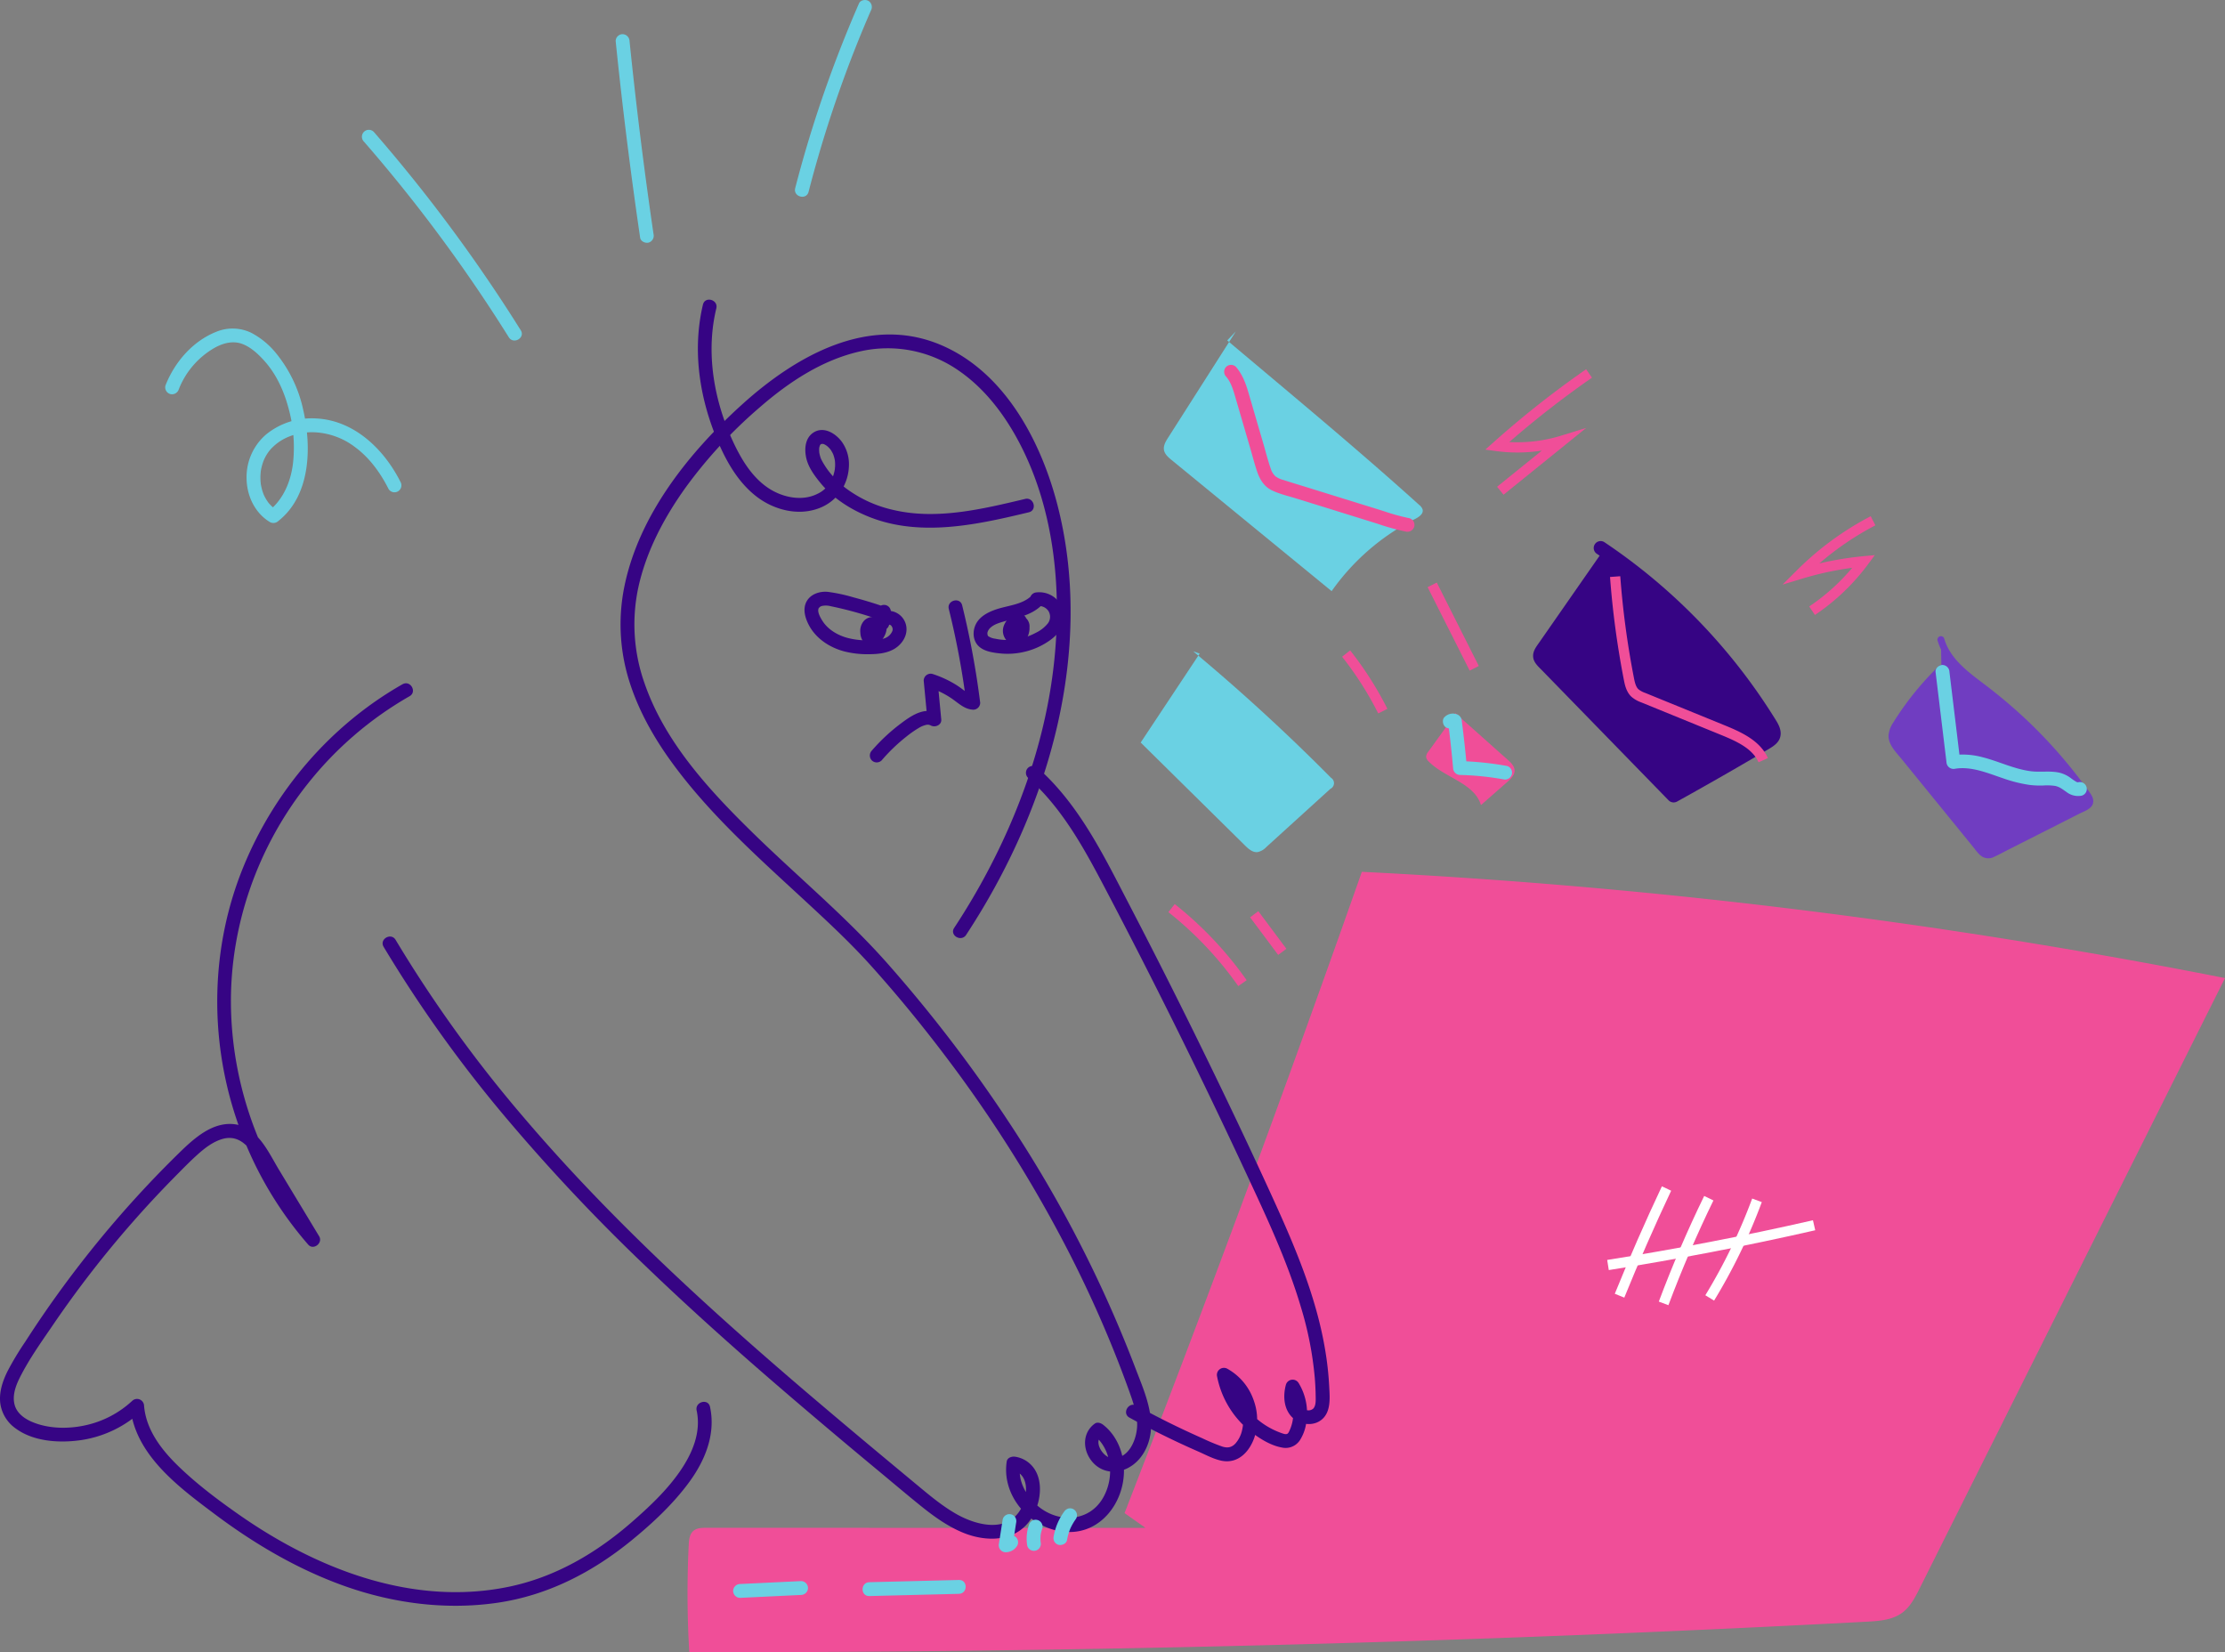 <?xml version="1.0" encoding="UTF-8"?>
<svg xmlns="http://www.w3.org/2000/svg" width="962.973" height="715.015" viewBox="0 0 962.973 715.015">
  <rect x="0" y="0" width="962.973" height="715.015" fill="#808080" stroke="none"/>
  <g id="Group_3672" data-name="Group 3672" transform="translate(20024.088 -6021.434)">
    <path id="Path_126622" data-name="Path 126622" d="M2791.442,759.641l-190.077-.04c-1.97,0-4.128.064-5.614,1.357-1.657,1.442-1.9,3.885-2,6.079a429.231,429.231,0,0,0,.247,46.412q254.9.24,509.558-13.214c5.36-.283,11.058-.688,15.383-3.866,3.524-2.591,5.6-6.653,7.562-10.565q66.078-132.047,132.155-264.094a2592.38,2592.38,0,0,0-373.576-45.988q-49.128,139.566-102.7,277.517" transform="translate(-22319.766 5922.996)" fill="#f04e98"></path>
    <path id="Path_126623" data-name="Path 126623" d="M2713.824,503c18.076-27.534,31.962-58.13,39.389-90.277,7.332-31.739,8.237-65.2-.157-96.825-7.216-27.187-22.764-56.375-49.867-68.044-31.449-13.541-63.187,4.692-86.3,25.586-22.968,20.762-44.58,47.669-50.957,78.679a81.975,81.975,0,0,0,2.35,41.894c4.029,12.469,10.586,23.987,18.287,34.54,16.566,22.7,37.788,41.438,58.315,60.427,9.425,8.719,18.848,17.5,27.451,27.043,11.306,12.544,22.044,25.637,32.234,39.1a576.317,576.317,0,0,1,54.289,86.381c7.738,15.213,14.759,30.791,20.949,46.7q2.361,6.069,4.566,12.2c1.588,4.437,3.2,9.04,3.449,13.785.318,6.173-3.337,16.165-11.239,15.181-3.531-.438-7.773-6.963-4.082-9.651l-3.636-.47c8.274,6.434,9.248,18.728,4.147,27.481-6.179,10.6-19.633,10.861-28.412,3.219-4.93-4.29-8.445-10.717-7.433-17.413l-3.69,2.1c7.916,1.256,7.12,11.089,4.161,16.561-5.864,10.849-19.384,7.418-28.228,2.341-6.19-3.552-11.637-8.171-17.109-12.711q-8.172-6.778-16.33-13.577-16.351-13.632-32.554-27.441c-42.753-36.572-84.405-74.77-120.943-117.659a564.743,564.743,0,0,1-55.576-76.982c-1.975-3.313-7.164-.3-5.181,3.028a567.07,567.07,0,0,0,51.7,72.484,816.448,816.448,0,0,0,61.505,65.51c21.626,20.807,44.119,40.7,66.95,60.168q17.2,14.673,34.617,29.1c5.652,4.7,11.27,9.455,16.983,14.085,5.768,4.676,11.81,9.143,18.692,12.038,10.672,4.49,23.85,4.189,30.275-6.691,4.091-6.93,5.337-18.1-1.74-23.628a12.169,12.169,0,0,0-5.63-2.413c-1.448-.231-3.428.355-3.69,2.094-2.33,15.41,10.946,29.829,26.252,30.471,14.758.621,24.689-13.136,24.49-26.911-.108-7.415-3.066-14.868-9.016-19.494-.975-.759-2.486-1.308-3.636-.47-4.913,3.58-5.323,10.024-2.158,15,3.578,5.625,10.172,7.249,16.129,4.389,6.664-3.2,10.237-10.7,10.407-17.821.213-8.9-3.722-17.6-6.821-25.755a540.957,540.957,0,0,0-45.391-91.725,614.418,614.418,0,0,0-61.295-82.591c-17.939-20.432-38.966-37.776-58.387-56.734-19.089-18.634-38.544-39.6-47.366-65.307a76.274,76.274,0,0,1-2.619-41.456c3.472-15.74,11.192-30.226,20.535-43.243a203.389,203.389,0,0,1,32.126-34.7c12.474-10.817,26.82-20.334,43.122-24.05a53.732,53.732,0,0,1,42.826,8.258c11.849,8.133,20.693,20.183,27.117,32.885,14.345,28.36,17.541,62.117,14.189,93.356-3.551,33.093-14.876,65.24-30.831,94.333q-5.785,10.551-12.41,20.608c-2.125,3.237,3.068,6.246,5.181,3.027" transform="translate(-22319.766 5922.996)" fill="#360484"></path>
    <path id="Path_126624" data-name="Path 126624" d="M2740.566,435c14.869,13.13,24.414,30.769,33.518,48.1q15.766,30.011,30.816,60.391t29.373,61.108c9.088,19.492,18.4,39.053,24.507,59.731a149.7,149.7,0,0,1,5.95,30.6c.206,2.6.337,5.211.365,7.819.02,1.644.164,3.933-1.029,5.249a3.065,3.065,0,0,1-3.52.412,4.867,4.867,0,0,1-2.792-3.5,10.881,10.881,0,0,1,.255-5.67q-2.742.36-5.483.716a19.066,19.066,0,0,1,2.808,11.631,17.017,17.017,0,0,1-1.43,5.651c-.232.509-.539,1.368-1.055,1.666-.716.414-1.8-.047-2.516-.284a33.574,33.574,0,0,1-17.343-13.882,34.167,34.167,0,0,1-4.771-12.189l-4.407,3.389a19.5,19.5,0,0,1,9.423,21.48,12.9,12.9,0,0,1-2.894,5.73c-1.673,1.762-3.466,2-5.747,1.271a87.965,87.965,0,0,1-8.667-3.618q-4.488-1.986-8.921-4.093-9.881-4.692-19.467-9.964c-3.387-1.858-6.418,3.322-3.029,5.182q9.711,5.331,19.72,10.084,4.942,2.341,9.952,4.536c3.3,1.443,6.764,3.361,10.316,4.053,6.951,1.351,11.85-3.821,14.011-9.905a24.6,24.6,0,0,0-.134-15.979,24.87,24.87,0,0,0-11.534-13.958,3.039,3.039,0,0,0-4.407,3.388,40.138,40.138,0,0,0,14.922,24.119c3.712,2.874,8.357,5.731,13.042,6.582a7.416,7.416,0,0,0,7.861-3.122,18.769,18.769,0,0,0,2.71-7.256,25,25,0,0,0-3.262-17.539,3.038,3.038,0,0,0-5.484.717c-1.3,4.714-1.009,10.421,2.642,14.07,3.341,3.338,9.146,4.157,12.885,1.028,4.077-3.412,3.445-9.58,3.207-14.318a138.95,138.95,0,0,0-1.926-16.825c-3.859-22.225-12.709-43.218-22.005-63.637-9.827-21.581-20.031-42.995-30.447-64.3q-15.716-32.141-32.234-63.879c-9.734-18.706-19.21-38.27-33.943-53.66q-2.682-2.8-5.593-5.365a3.071,3.071,0,0,0-4.243,0,3.026,3.026,0,0,0,0,4.241" transform="translate(-22319.766 5922.996)" fill="#360484"></path>
    <path id="Path_126625" data-name="Path 126625" d="M2599.906,230.26c-4.808,20.308-1.322,41.6,7.019,60.5,3.759,8.516,8.71,16.812,16.182,22.57,7.223,5.567,17.327,8.352,26.193,5.341a20,20,0,0,0,10.244-7.589,20.815,20.815,0,0,0,3.542-10.845,16.73,16.73,0,0,0-3.125-10.7c-2.771-3.674-7.968-6.812-12.37-3.813-3.5,2.382-3.818,7.043-2.993,10.833.876,4.027,3.5,7.612,6.06,10.747,5.543,6.781,13.123,11.6,21.2,14.821,19.561,7.8,41.085,4.444,61-.092,2.7-.616,5.4-1.255,8.1-1.9,3.755-.894,2.165-6.681-1.595-5.785-18.378,4.371-38.065,9.137-56.744,4.84a54.177,54.177,0,0,1-20.771-9.4,40.757,40.757,0,0,1-7.486-7.423,33.878,33.878,0,0,1-3.066-4.778c-.06-.114-.42-.894-.245-.469a11.9,11.9,0,0,1-.393-1.132c-.116-.387-.215-.781-.3-1.176-.031-.149-.056-.3-.084-.448-.058-.319,0,.293-.028-.246-.022-.392-.05-.781-.042-1.175,0-.191.02-.381.026-.572,0-.04.063-.5.01-.156a6.1,6.1,0,0,0,.166-.658c.049-.164.1-.332.167-.492-.234.573.006.041.084-.071.056-.081.374-.473.119-.19s.1-.09.176-.139c.279-.185-.1.08-.126.1a2.022,2.022,0,0,1,.436-.242c-.617.189.239.009.295.008a1.933,1.933,0,0,1,.806.165,6.254,6.254,0,0,1,2.1,1.558,5.976,5.976,0,0,1,1.172,1.549c.178.3.34.605.5.918.03.057.278.618.153.32-.111-.266.067.189.069.2a14.921,14.921,0,0,1,.647,2.459c.063.352.01.015,0-.049.026.2.044.4.06.6q.048.607.05,1.22c0,.356-.01.716-.032,1.072a8.913,8.913,0,0,0-.079.893,17.747,17.747,0,0,1-.518,2.274,13.727,13.727,0,0,1-.7,1.909,14.327,14.327,0,0,1-2.4,3.649,11.7,11.7,0,0,1-3.784,2.816c-6.614,3.415-15.061,1.709-21.212-2.319-6.747-4.419-11.263-11.555-14.718-18.674-7.786-16.042-11.8-34.7-9.262-52.482.324-2.271.766-4.524,1.295-6.755.889-3.754-4.895-5.357-5.786-1.6" transform="translate(-22319.766 5922.996)" fill="#360484"></path>
    <path id="Path_126626" data-name="Path 126626" d="M2676.069,360.22q-5.418-1.791-10.935-3.251a72.074,72.074,0,0,0-11.16-2.4c-3.41-.332-7.308.863-9.117,3.986-1.924,3.319-.727,7.362.956,10.513,3.106,5.813,9.068,9.649,15.324,11.284a40.808,40.808,0,0,0,10.628,1.2c3.61-.033,7.394-.332,10.622-2.1,3.18-1.738,5.735-5.154,5.626-8.891a7.973,7.973,0,0,0-7.188-7.762,3.02,3.02,0,0,0-3,3,3.067,3.067,0,0,0,3,3c-.267-.027.378.224.227.1a1.934,1.934,0,0,1,.59.645,2.238,2.238,0,0,1,.258,1.94,5.666,5.666,0,0,1-3.915,3.344,24.238,24.238,0,0,1-7.575.711,32.276,32.276,0,0,1-8.111-1.093c-4.3-1.2-8.381-3.65-10.746-7.443-.833-1.335-2.321-3.914-1.515-5.423-.009.017.39-.415.487-.479a2.432,2.432,0,0,1,1.042-.46,8.349,8.349,0,0,1,3.67.143,162.855,162.855,0,0,1,19.237,5.224,3,3,0,0,0,1.595-5.786" transform="translate(-22319.766 5922.996)" fill="#360484"></path>
    <path id="Path_126627" data-name="Path 126627" d="M2675.277,363.2a12.161,12.161,0,0,1-.071,2.39c.035-.268.071-.533.107-.8a12.112,12.112,0,0,1-.648,2.584,2.27,2.27,0,0,0-.054,1.2,2.225,2.225,0,0,0,.356,1.116,3,3,0,0,0,4.1,1.076l.607-.468a3,3,0,0,0,.772-1.323,12.186,12.186,0,0,0,.635-2.494,15.315,15.315,0,0,0,.191-3.278,3.18,3.18,0,0,0-.879-2.12,3,3,0,0,0-4.242,0,2.97,2.97,0,0,0-.879,2.12" transform="translate(-22319.766 5922.996)" fill="#360484"></path>
    <path id="Path_126628" data-name="Path 126628" d="M2741.849,356.5c-4.1,3.784-10.533,3.987-15.714,5.885-3.213,1.176-6.522,2.98-8.111,6.178-1.466,2.955-1.359,6.841,1.014,9.316,2.4,2.5,6.469,3.022,9.74,3.357a31.608,31.608,0,0,0,9.6-.571,31.142,31.142,0,0,0,9.314-3.59c2.729-1.6,5.528-3.671,7.085-6.494a10.851,10.851,0,0,0-.379-11.085,10.734,10.734,0,0,0-9.991-4.707,3.093,3.093,0,0,0-3,3c0,1.471,1.38,3.2,3,3a4.886,4.886,0,0,1,5.019,2.061,4.752,4.752,0,0,1-.228,5.353,15.059,15.059,0,0,1-5.234,4.087,25.939,25.939,0,0,1-14.382,3.017,21.97,21.97,0,0,1-3.175-.475,6.778,6.778,0,0,1-3.006-1.077c-.18-.168-.169-.178-.278-.514a2.44,2.44,0,0,1-.049-1.2,4.479,4.479,0,0,1,1.23-1.937c1.611-1.491,3.9-2.157,5.965-2.749,5.58-1.594,11.4-2.526,15.826-6.614a3,3,0,0,0-4.243-4.243" transform="translate(-22319.766 5922.996)" fill="#360484"></path>
    <path id="Path_126629" data-name="Path 126629" d="M2675.564,366.018a4.969,4.969,0,0,0-3.49-.411,5.279,5.279,0,0,0-2.433,1.443,6.666,6.666,0,0,0-1.6,5.237,6.752,6.752,0,0,0,1.875,4.532,4.389,4.389,0,0,0,3.052,1.2,5.227,5.227,0,0,0,3.361-1.531c2.625-2.391,4.5-7.034,1.728-10a4.589,4.589,0,0,0-3.14-1.408,4.425,4.425,0,0,0-3.271,1.381,7.5,7.5,0,0,0-1.963,3.743,8.741,8.741,0,0,0,.254,4.563,8.269,8.269,0,0,0,1.017,2.058,8.851,8.851,0,0,0,2.12,2.107,3.027,3.027,0,0,0,2.312.3,3.062,3.062,0,0,0,1.793-1.379,3.027,3.027,0,0,0,.3-2.312,3.45,3.45,0,0,0-1.378-1.793c-.058-.041-.115-.083-.17-.127l.607.469a5.034,5.034,0,0,1-.811-.82c.156.2.312.4.469.607a5.608,5.608,0,0,1-.683-1.178l.3.715a6.117,6.117,0,0,1-.387-1.424q.054.4.107.8a6.118,6.118,0,0,1-.01-1.476c-.036.266-.071.531-.107.8a5.568,5.568,0,0,1,.381-1.416l-.3.717a5.058,5.058,0,0,1,.584-1l-.469.608a3.505,3.505,0,0,1,.505-.529l-.607.469a2.166,2.166,0,0,1,.316-.192c-.239.1-.478.2-.717.3a1.606,1.606,0,0,1,.331-.1l-.8.107a1.855,1.855,0,0,1,.325,0l-.8-.107a2.137,2.137,0,0,1,.317.082l-.716-.3a2.262,2.262,0,0,1,.392.216l-.607-.469a2.243,2.243,0,0,1,.4.4l-.469-.608a2.837,2.837,0,0,1,.173.294q-.152-.357-.3-.716a2.611,2.611,0,0,1,.173.638c-.035-.266-.071-.531-.107-.8a3.541,3.541,0,0,1,0,.69q.054-.4.107-.8a5.515,5.515,0,0,1-.377,1.336l.3-.717a7.9,7.9,0,0,1-1.019,1.734l.47-.607a7.081,7.081,0,0,1-1.123,1.141l.608-.469a3.2,3.2,0,0,1-.445.27l.717-.3a2.222,2.222,0,0,1-.366.114c.266-.036.532-.071.8-.108a1.56,1.56,0,0,1-.426,0l.8.108a1.857,1.857,0,0,1-.273-.08l.717.3a1.8,1.8,0,0,1-.324-.194c.2.157.4.314.608.47a2.363,2.363,0,0,1-.341-.358l.469.608a3.442,3.442,0,0,1-.361-.651c.1.239.2.479.3.717a4.93,4.93,0,0,1-.3-1.157l.108.8a7.419,7.419,0,0,1-.033-1.678l-.108.8a4.236,4.236,0,0,1,.234-.933c-.1.24-.2.478-.3.717a2.985,2.985,0,0,1,.375-.653c-.156.2-.312.4-.469.607a3.119,3.119,0,0,1,.412-.4c-.2.156-.4.312-.607.47a2.839,2.839,0,0,1,.492-.291l-.717.3a2.5,2.5,0,0,1,.536-.153l-.8.106a2.454,2.454,0,0,1,.437-.006l-.8-.107a1.932,1.932,0,0,1,.424.112l-.717-.3.1.049a3.221,3.221,0,0,0,2.311.3,3,3,0,0,0,2.1-3.689,2.953,2.953,0,0,0-1.379-1.794" transform="translate(-22319.766 5922.996)" fill="#360484"></path>
    <path id="Path_126630" data-name="Path 126630" d="M2738.533,364.541a3.7,3.7,0,0,0-1.964-.6,3.782,3.782,0,0,0-1.514.24,8.082,8.082,0,0,0-2.512,1.577,8.513,8.513,0,0,0-2.534,3.824,6.225,6.225,0,0,0,.576,4.993,5.762,5.762,0,0,0,4.587,2.866,5.66,5.66,0,0,0,4.882-2.751,8.969,8.969,0,0,0,1.192-4.776,4.832,4.832,0,0,0-2.687-4.78c-2.4-1.013-4.75.526-5.876,2.633a8.728,8.728,0,0,0-1.029,5.867,4.468,4.468,0,0,0,2.211,2.931,4.584,4.584,0,0,0,2.071.533,3.7,3.7,0,0,0,2.113-.626,2.286,2.286,0,0,0,.841-.774,2.247,2.247,0,0,0,.537-1.019,3.068,3.068,0,0,0-.3-2.313,3.034,3.034,0,0,0-1.793-1.379,2.9,2.9,0,0,0-2.312.3,1.123,1.123,0,0,1-.238.147q.359-.153.717-.3a1.363,1.363,0,0,1-.268.064l.8-.106a1.467,1.467,0,0,1-.281-.009l.8.107a1.7,1.7,0,0,1-.368-.111c.239.1.478.2.716.3a2.067,2.067,0,0,1-.251-.152l.607.469a1.755,1.755,0,0,1-.273-.272l.469.605a2.314,2.314,0,0,1-.212-.39l.3.714a2.8,2.8,0,0,1-.133-.542l.108.8a4.5,4.5,0,0,1,.023-1.037c-.036.267-.072.532-.107.8a7.2,7.2,0,0,1,.5-1.792c-.1.239-.2.479-.3.718a5.96,5.96,0,0,1,.66-1.168l-.469.606a3.279,3.279,0,0,1,.5-.5l-.608.469a2.2,2.2,0,0,1,.388-.224c-.238.1-.477.2-.716.3a1.838,1.838,0,0,1,.31-.083l-.8.109a1.014,1.014,0,0,1,.213-.005c-.266-.035-.531-.071-.8-.108a1.436,1.436,0,0,1,.3.074q-.359-.153-.717-.3a1.4,1.4,0,0,1,.227.128l-.607-.47a1.439,1.439,0,0,1,.238.243l-.469-.606a2.011,2.011,0,0,1,.172.307l-.3-.715a3.008,3.008,0,0,1,.168.638c-.036-.265-.072-.532-.107-.8a7.823,7.823,0,0,1-.047,1.917c.036-.264.071-.531.107-.8a5.892,5.892,0,0,1-.379,1.473q.152-.355.3-.716a3.937,3.937,0,0,1-.446.768q.235-.3.469-.607a3.612,3.612,0,0,1-.612.61l.607-.47a3,3,0,0,1-.555.318c.239-.1.478-.2.716-.3a2.918,2.918,0,0,1-.513.142l.8-.106a2.531,2.531,0,0,1-.577.006l.8.106a2.562,2.562,0,0,1-.545-.145c.238.1.477.2.716.3a2.809,2.809,0,0,1-.577-.334l.607.468a3.371,3.371,0,0,1-.554-.553l.469.607a3.714,3.714,0,0,1-.448-.78c.1.239.2.476.3.717a3.567,3.567,0,0,1-.206-.775c.036.267.072.532.107.8a3.433,3.433,0,0,1,.011-.824c-.036.264-.072.531-.107.8a4.31,4.31,0,0,1,.3-1.041l-.3.715a5.613,5.613,0,0,1,.681-1.126c-.157.2-.313.406-.47.608a7.629,7.629,0,0,1,1.277-1.251l-.608.469a4.185,4.185,0,0,1,.843-.524c-.239.1-.478.2-.717.3a2.136,2.136,0,0,1,.414-.121l-.8.105a2.184,2.184,0,0,1,.3-.01l-.8-.107a1.262,1.262,0,0,1,.282.081q-.359-.15-.717-.3a.878.878,0,0,1,.169.114,3.01,3.01,0,0,0,2.311.3,3,3,0,0,0,2.1-3.689l-.3-.718a3.03,3.03,0,0,0-1.076-1.076" transform="translate(-22319.766 5922.996)" fill="#360484"></path>
    <path id="Path_126631" data-name="Path 126631" d="M2706.319,361.989a351.459,351.459,0,0,1,7.588,40.574l3-3c-1.032-.04-2.138-.934-3.062-1.635-1.521-1.157-3.024-2.3-4.652-3.3a46.067,46.067,0,0,0-9.94-4.539,3.016,3.016,0,0,0-3.8,2.892l1.6,16.831,4.514-2.59c-5.585-3.087-11.385.85-15.812,4.173a80.555,80.555,0,0,0-12.759,11.867,3.077,3.077,0,0,0,0,4.243,3.028,3.028,0,0,0,4.243,0A76.343,76.343,0,0,1,2688,417.175a45.029,45.029,0,0,1,5.563-3.855,10.089,10.089,0,0,1,2.86-1.158,2.8,2.8,0,0,1,2.118.237c1.83,1.012,4.739-.221,4.514-2.59l-1.6-16.831-3.8,2.893a39.547,39.547,0,0,1,9.6,4.634c3.1,2.047,5.7,4.906,9.647,5.058a3.005,3.005,0,0,0,3-3,364.987,364.987,0,0,0-7.8-42.168c-.928-3.747-6.715-2.16-5.786,1.594" transform="translate(-22319.766 5922.996)" fill="#360484"></path>
    <path id="Path_126632" data-name="Path 126632" d="M2469.916,394.532c-31.239,17.745-55.676,46.346-69.124,79.585-13.907,34.373-14.584,73.132-2.9,108.247a159.5,159.5,0,0,0,31.2,54.712c2.261,2.581,6.456-.75,4.712-3.637q-8.682-14.373-17.365-28.744c-4.475-7.406-9.071-18.147-18.707-19.659-9.84-1.544-18.125,6.077-24.6,12.407q-10.608,10.367-20.536,21.4a470.49,470.49,0,0,0-37.629,47.68q-4.308,6.249-8.408,12.634a128.2,128.2,0,0,0-7.7,12.836c-2.139,4.388-3.727,9.2-3,14.129a15.96,15.96,0,0,0,6.744,10.584c7.75,5.649,18.945,6.28,28.107,4.954a49.123,49.123,0,0,0,26.446-12.767l-5.122-2.121c1.679,20.981,20.91,35.135,36.389,46.763,17.329,13.018,36.213,24.142,56.7,31.384,20.97,7.411,43.6,10.333,65.68,7.146,21.808-3.146,41.27-13.181,58.205-27.016,9.109-7.444,17.96-15.691,24.941-25.2,6.915-9.419,11.572-20.806,9.022-32.6-.816-3.773-6.6-2.177-5.786,1.6,2.053,9.5-1.954,18.7-7.28,26.386-5.673,8.189-13.131,15.2-20.6,21.735-15.406,13.477-33.176,23.947-53.375,28.137-41.57,8.624-83.187-7.651-116.875-31.224-9.164-6.412-18.28-13.269-26.312-21.076-7.21-7.011-13.883-15.648-14.714-26.028a3.041,3.041,0,0,0-5.121-2.122,43.229,43.229,0,0,1-20.573,10.649c-7.389,1.586-15.911,1.441-22.931-1.6-3.157-1.369-6.262-3.6-7.309-7.032-1.229-4.031.288-8.326,2.09-11.942,4.038-8.107,9.5-15.707,14.595-23.175a458.028,458.028,0,0,1,33.934-43.817q9.092-10.379,18.79-20.2c3.18-3.22,6.354-6.485,9.724-9.509,3.08-2.763,6.607-5.484,10.631-6.672,10.081-2.979,14.841,8.836,19,15.727l17.76,29.4,4.712-3.636c-23.838-27.229-37.218-63.136-37.7-99.268-.469-34.873,11.785-69.218,33.577-96.39a153.255,153.255,0,0,1,43.732-37.461c3.357-1.907.338-7.093-3.028-5.182" transform="translate(-22319.766 5922.996)" fill="#360484"></path>
    <path id="Path_126633" data-name="Path 126633" d="M2998.667,659.989l-4.112-1.669c6.333-15.607,13.191-31.251,20.382-46.492l4.013,1.893c-7.156,15.168-13.98,30.736-20.283,46.268" transform="translate(-22319.766 5922.996)" fill="#fff"></path>
    <path id="Path_126634" data-name="Path 126634" d="M3017.76,663.265l-4.156-1.557c5.8-15.477,12.408-30.857,19.644-45.715l3.99,1.944c-7.174,14.73-13.728,29.982-19.478,45.328" transform="translate(-22319.766 5922.996)" fill="#fff"></path>
    <path id="Path_126635" data-name="Path 126635" d="M3037.531,661.277l-3.79-2.311a241.749,241.749,0,0,0,20.274-41.851l4.162,1.54a246.144,246.144,0,0,1-20.646,42.622" transform="translate(-22319.766 5922.996)" fill="#fff"></path>
    <path id="Path_126636" data-name="Path 126636" d="M2991.957,648.066l-.691-4.383c29.74-4.689,59.7-10.466,89.051-17.172l.988,4.327c-29.448,6.727-59.509,12.524-89.348,17.228" transform="translate(-22319.766 5922.996)" fill="#fff"></path>
    <path id="Path_126637" data-name="Path 126637" d="M2890.552,520.437l-2.756-3.479a119.682,119.682,0,0,1,30.375-17.518l1.631,4.127a115.243,115.243,0,0,0-29.25,16.87" transform="translate(-22319.766 5922.996)" fill="#f04e98"></path>
    <path id="Path_126638" data-name="Path 126638" d="M2890.749,555.048l-3.056-3.219a309.81,309.81,0,0,1,69.856-49.913l2.054,3.935a305.355,305.355,0,0,0-68.854,49.2" transform="translate(-22319.766 5922.996)" fill="#f04e98"></path>
    <path id="Path_126639" data-name="Path 126639" d="M2911.559,575.728l-3.2-3.076a397.757,397.757,0,0,1,44.01-39.424l2.707,3.518a393.1,393.1,0,0,0-43.518,38.982" transform="translate(-22319.766 5922.996)" fill="#f04e98"></path>
    <path id="Path_126640" data-name="Path 126640" d="M2938.169,561.965a625.722,625.722,0,0,0-38.368-57.932l3.558-2.653A630.373,630.373,0,0,1,2942,559.726Z" transform="translate(-22319.766 5922.996)" fill="#f04e98"></path>
    <path id="Path_126641" data-name="Path 126641" d="M2961.688,552.513c-8.263-16.672-16.6-33.55-24.766-50.163l3.983-1.958c8.168,16.608,16.5,33.482,24.76,50.15Z" transform="translate(-22319.766 5922.996)" fill="#f04e98"></path>
    <rect id="Rectangle_3781" data-name="Rectangle 3781" width="13.331" height="4.438" transform="translate(-19337.322 6444.161) rotate(-19.703)" fill="#f04e98"></rect>
    <rect id="Rectangle_3782" data-name="Rectangle 3782" width="6.669" height="4.438" transform="translate(-19319.85 6465.767) rotate(-21.3)" fill="#f04e98"></rect>
    <rect id="Rectangle_3783" data-name="Rectangle 3783" width="56.929" height="4.437" transform="matrix(0.7, -0.714, 0.714, 0.7, -19242.945, 6702.467)" fill="#f04e98"></rect>
    <rect id="Rectangle_3784" data-name="Rectangle 3784" width="32.412" height="4.438" transform="translate(-19217.861 6707.745) rotate(-45.896)" fill="#f04e98"></rect>
    <path id="Path_126642" data-name="Path 126642" d="M3115.174,782.513a185.99,185.99,0,0,0-20.2-27.446l3.318-2.949a190.709,190.709,0,0,1,20.687,28.1Z" transform="translate(-22319.766 5922.996)" fill="#f04e98"></path>
    <path id="Path_126643" data-name="Path 126643" d="M3124.068,754.756a59.192,59.192,0,0,1-16.286-24.785l4.2-1.429a54.748,54.748,0,0,0,15.063,22.925Z" transform="translate(-22319.766 5922.996)" fill="#f04e98"></path>
    <rect id="Rectangle_3785" data-name="Rectangle 3785" width="7.533" height="4.439" transform="translate(-19189.42 6639.948) rotate(-9.208)" fill="#f04e98"></rect>
    <rect id="Rectangle_3786" data-name="Rectangle 3786" width="12.63" height="4.436" transform="matrix(0.981, -0.192, 0.192, 0.981, -19255.117, 6666.096)" fill="#f04e98"></rect>
    <path id="Path_126644" data-name="Path 126644" d="M2615.976,789.921l26.4-1.261a3.063,3.063,0,0,0,3-3,3.031,3.031,0,0,0-3-3l-26.4,1.261a3.062,3.062,0,0,0-3,3,3.028,3.028,0,0,0,3,3" transform="translate(-22319.766 5922.996)" fill="#6ad1e3"></path>
    <path id="Path_126645" data-name="Path 126645" d="M2671.9,789.144l38.823-.967c3.853-.1,3.869-6.1,0-6l-38.823.967c-3.854.1-3.869,6.1,0,6" transform="translate(-22319.766 5922.996)" fill="#6ad1e3"></path>
    <path id="Path_126646" data-name="Path 126646" d="M2729.655,755.886q-.817,5.25-1.634,10.5a3.121,3.121,0,0,0,.538,2.614,2.947,2.947,0,0,0,2.355,1.183,5.836,5.836,0,0,0,4.993-2.816,3.027,3.027,0,0,0-1.076-4.1,3.059,3.059,0,0,0-4.1,1.075c-.287.465.489-.46.106-.123-.07.072-.144.142-.221.207.394-.29.494-.371.3-.248-.575.287.476-.123.171-.038a5.27,5.27,0,0,1-.513.129l.8-.109a3.625,3.625,0,0,1-.454.026q1.447,1.9,2.893,3.8.818-5.25,1.634-10.5a3.28,3.28,0,0,0-.3-2.312,3,3,0,0,0-4.1-1.076,2.9,2.9,0,0,0-1.379,1.793" transform="translate(-22319.766 5922.996)" fill="#6ad1e3"></path>
    <path id="Path_126647" data-name="Path 126647" d="M2741.006,758.319a18.394,18.394,0,0,0-.74,9.039,2.987,2.987,0,0,0,1.378,1.793,3,3,0,0,0,4.1-1.075c.1-.238.2-.478.3-.718a3.014,3.014,0,0,0,0-1.594c-.013-.09-.026-.181-.037-.272.035.266.071.531.107.8a15.832,15.832,0,0,1,0-3.975c-.036.268-.072.533-.108.8a15.894,15.894,0,0,1,.775-3.2,3,3,0,0,0-4.407-3.389,3.343,3.343,0,0,0-1.379,1.792" transform="translate(-22319.766 5922.996)" fill="#6ad1e3"></path>
    <path id="Path_126648" data-name="Path 126648" d="M2756.208,752.658a25.673,25.673,0,0,0-4.5,10.62,3.256,3.256,0,0,0,.3,2.313,3.06,3.06,0,0,0,1.793,1.379c1.458.332,3.4-.443,3.691-2.095a24.058,24.058,0,0,1,1.488-5.117l-.3.716a24.052,24.052,0,0,1,2.706-4.787,3.021,3.021,0,0,0,.3-2.312,3,3,0,0,0-3.69-2.1,3.443,3.443,0,0,0-1.792,1.379" transform="translate(-22319.766 5922.996)" fill="#6ad1e3"></path>
    <path id="Path_126649" data-name="Path 126649" d="M2373.071,266.87a35.7,35.7,0,0,1,15.573-17.962c3.711-2.053,8-3.16,12.086-1.558,3.645,1.429,6.773,4.374,9.353,7.242,5.317,5.912,8.64,13.393,10.608,21.034a63.355,63.355,0,0,1,1.8,23.284c-.944,7.886-4.138,15.657-10.592,20.749q1.815-.232,3.635-.47c-.311-.185-.613-.38-.914-.582-.127-.085-.252-.173-.377-.263.1.076.354.293-.115-.092a15.989,15.989,0,0,1-1.543-1.447,8.2,8.2,0,0,1-1.045-1.262,18.217,18.217,0,0,1-1.105-1.8c-.168-.311-.323-.628-.475-.945-.066-.137-.129-.277-.188-.414.053.124.169.438-.047-.126-.254-.666-.479-1.344-.667-2.034s-.335-1.395-.461-2.1a1.738,1.738,0,0,1-.064-.43c-.047-.412-.082-.823-.106-1.237-.039-.675-.047-1.351-.027-2.024.011-.365.03-.728.058-1.091a7.092,7.092,0,0,0,.066-.754,21.51,21.51,0,0,1,1.041-4.237,17.4,17.4,0,0,1,1.725-3.47,15.1,15.1,0,0,1,2.692-3.2c4.479-4.268,10.807-6.217,16.945-6.2a31.257,31.257,0,0,1,18.349,6.4c6.3,4.6,11.053,11.191,14.542,18.116a3,3,0,0,0,5.181-3.028c-7.132-14.156-20.043-26.679-36.636-27.454a31.294,31.294,0,0,0-21.443,6.875,24.314,24.314,0,0,0-8.53,18.512c-.075,7.7,3.388,15.413,10.115,19.47a3.1,3.1,0,0,0,3.635-.471c14.026-11.06,14.442-32.007,10.8-47.955a57.9,57.9,0,0,0-11.73-24.581,34.575,34.575,0,0,0-10.654-8.838,18.516,18.516,0,0,0-15.263-.51c-10.25,4.068-18.043,13.146-22.011,23.258a3.024,3.024,0,0,0,2.1,3.692,3.071,3.071,0,0,0,3.691-2.1" transform="translate(-22319.766 5922.996)" fill="#6ad1e3"></path>
    <path id="Path_126650" data-name="Path 126650" d="M2453.227,159.773a670.235,670.235,0,0,1,49.971,65.093q6.51,9.649,12.682,19.522c2.044,3.266,7.237.258,5.181-3.028a682.755,682.755,0,0,0-48.613-68.007q-7.335-9.039-14.978-17.821a3,3,0,1,0-4.243,4.241" transform="translate(-22319.766 5922.996)" fill="#6ad1e3"></path>
    <path id="Path_126651" data-name="Path 126651" d="M2562.137,116.223q3.4,33.268,7.943,66.4,1.28,9.354,2.649,18.693c.235,1.6,2.266,2.486,3.69,2.1a3.077,3.077,0,0,0,2.1-3.689q-4.75-32.415-8.395-64.978-1.037-9.256-1.983-18.524a3.086,3.086,0,0,0-3-3,3.021,3.021,0,0,0-3,3" transform="translate(-22319.766 5922.996)" fill="#6ad1e3"></path>
    <path id="Path_126652" data-name="Path 126652" d="M2667.455,99.9A536.683,536.683,0,0,0,2644.8,161.94q-2.637,8.913-4.959,17.918c-.967,3.741,4.819,5.337,5.785,1.6a530.088,530.088,0,0,1,20.09-61.853q3.311-8.4,6.917-16.675a3.1,3.1,0,0,0-1.076-4.1c-1.27-.742-3.454-.417-4.1,1.075" transform="translate(-22319.766 5922.996)" fill="#6ad1e3"></path>
    <path id="Path_126653" data-name="Path 126653" d="M2814.9,381.284l-25.534,38.489q22.575,22.281,45.151,44.558c1.5,1.483,3.31,3.082,5.411,2.862a7.244,7.244,0,0,0,3.868-2.249l27.655-25.123a2.73,2.73,0,0,0,.262-4.807q-28.491-28.758-59.64-54.712" transform="translate(-22319.766 5922.996)" fill="#6ad1e3"></path>
    <rect id="Rectangle_3787" data-name="Rectangle 3787" width="83.66" height="86.9" transform="translate(-19530.406 6303.296)" fill="none"></rect>
    <path id="Path_126654" data-name="Path 126654" d="M2830.545,241.858q-14.667,23.007-29.333,46.013c-1.026,1.609-2.1,3.421-1.771,5.3.314,1.818,1.837,3.144,3.263,4.314l69.3,56.769a98.675,98.675,0,0,1,36.143-31.247c1.67-.841,3.666-2.213,3.248-4.037a4.167,4.167,0,0,0-1.467-2c-21.76-19.654-44.214-38.521-66.661-57.385l-16.456-13.829" transform="translate(-22319.766 5922.996)" fill="#6ad1e3"></path>
    <path id="Path_126655" data-name="Path 126655" d="M2991.628,338.922q-14.151,20.334-28.3,40.665a3.285,3.285,0,0,0,.3,5.23l56.39,57.892q20.422-11.315,40.509-23.223a5.81,5.81,0,0,0,2.549-2.314c.772-1.693-.211-3.633-1.187-5.22a249.021,249.021,0,0,0-73.451-76.364" transform="translate(-22319.766 5922.996)" fill="#360484"></path>
    <path id="Path_126656" data-name="Path 126656" d="M2989.037,337.407q-7.784,11.182-15.566,22.366l-7.783,11.184q-1.911,2.745-3.821,5.489c-1.3,1.863-2.807,3.736-2.658,6.144.152,2.466,2.078,4.128,3.686,5.778l4.7,4.823q4.786,4.917,9.573,9.829,9.572,9.825,19.145,19.655l21.581,22.157a3.065,3.065,0,0,0,3.635.469q16.122-8.936,32.038-18.237,3.819-2.23,7.626-4.485c2.557-1.515,5.03-3.246,5.153-6.523.1-2.82-1.654-5.3-3.082-7.575q-2.058-3.279-4.219-6.5A251.923,251.923,0,0,0,2989.949,333a3,3,0,0,0-3.028,5.18,246.22,246.22,0,0,1,44.947,38.806,242.334,242.334,0,0,1,18.426,22.861q4.362,6.145,8.342,12.551a15.532,15.532,0,0,1,1.542,2.732,1.52,1.52,0,0,1,.141.88c.1-.275-.511.4-.408.327a73.715,73.715,0,0,1-7.041,4.181q-17.062,10.012-34.37,19.6,1.818.232,3.636.469l-36.9-37.881q-9.223-9.471-18.448-18.94c-.336-.344-1.539-1.229-1.587-1.627,0,0,.68-.992.854-1.244q1.833-2.646,3.679-5.286l7.5-10.775,16.982-24.4a3.027,3.027,0,0,0-1.076-4.1,3.062,3.062,0,0,0-4.1,1.075" transform="translate(-22319.766 5922.996)" fill="#360484"></path>
    <path id="Path_126657" data-name="Path 126657" d="M2922.905,411.2l-9.055,12.511a3.732,3.732,0,0,0-.954,2.235,3.417,3.417,0,0,0,1.2,2.113c7.05,7.078,19.64,9.222,22.54,18.782l11.4-10c1.547-1.357,3.227-3.005,3.142-5.061-.075-1.85-1.563-3.294-2.946-4.525q-11.344-10.1-22.692-20.2" transform="translate(-22319.766 5922.996)" fill="#f04e98"></path>
    <path id="Path_126658" data-name="Path 126658" d="M3135.921,387.7a125.121,125.121,0,0,0-19.4,23.941,10.34,10.34,0,0,0-2,5.2c-.018,2.463,1.616,4.591,3.171,6.5l34.65,42.578c.909,1.116,1.965,2.317,3.4,2.483a5.635,5.635,0,0,0,3.09-.873l25.438-12.885,13.546-6.862c.964-.487,2.026-1.093,2.3-2.14a3.861,3.861,0,0,0-1.015-3.015,211.052,211.052,0,0,0-44.322-45.988c-7.741-5.9-16.435-12.014-19.075-21.385" transform="translate(-22319.766 5922.996)" fill="#703dc1"></path>
    <path id="Path_126659" data-name="Path 126659" d="M3134.861,386.636a128.249,128.249,0,0,0-16.184,19.01c-1.234,1.774-2.428,3.58-3.562,5.419a11.815,11.815,0,0,0-2.078,5.553c-.185,4.074,3.28,7.382,5.649,10.293l17.639,21.676q4.49,5.518,8.978,11.032l4.41,5.419c1.182,1.452,2.318,3.2,3.961,4.185a5.355,5.355,0,0,0,5.178-.042c2.033-.932,4.007-2.018,6-3.028l12.28-6.22q6.132-3.107,12.264-6.212l6.119-3.1c1.69-.856,3.851-1.581,5.158-3.012,1.411-1.549,1.116-3.565.072-5.224-1.074-1.706-2.348-3.317-3.552-4.934q-3.636-4.873-7.537-9.542a211.432,211.432,0,0,0-16.721-17.785,222.952,222.952,0,0,0-18.615-15.709c-5.579-4.233-11.583-8.614-15.143-14.8a21.677,21.677,0,0,1-2.029-4.768,1.5,1.5,0,0,0-2.892.8c1.9,6.509,6.48,11.594,11.563,15.878,5.556,4.683,11.527,8.842,17.054,13.572a209.356,209.356,0,0,1,31.728,33.869c1.127,1.512,2.263,3.024,3.322,4.584.459.68,1.107,1.5.377,2.189a10.868,10.868,0,0,1-2.553,1.408q-5.788,2.933-11.579,5.865-11.62,5.888-23.243,11.773c-.949.483-1.9.97-2.851,1.445a3.328,3.328,0,0,1-2.582.571c-1.516-.587-2.69-2.69-3.661-3.883l-8.346-10.258-16.7-20.514c-2.763-3.4-5.558-6.772-8.292-10.192-1.12-1.4-2.389-3.047-2.467-4.916-.078-1.918,1.165-3.661,2.144-5.212a122.887,122.887,0,0,1,14.708-18.934q2-2.115,4.1-4.134c1.392-1.344-.731-3.464-2.12-2.121" transform="translate(-22319.766 5922.996)" fill="#703dc1"></path>
    <path id="Path_126660" data-name="Path 126660" d="M2811.2,394.134a189.646,189.646,0,0,0,6.326,33.975c.7,2.463,1.213,5.489,2.656,7.644a5.426,5.426,0,0,0,3.608,2.433,11.078,11.078,0,0,0,4.569-.613,16.16,16.16,0,0,1,7.408.45c2.729.655,5.4,1.517,8.15,2.093a59.121,59.121,0,0,0,19.613.822,3.1,3.1,0,0,0,3-3c0-1.461-1.381-3.208-3-3a54.266,54.266,0,0,1-15.694-.17c-5.247-.87-10.251-2.933-15.57-3.379a17.328,17.328,0,0,0-3.768.1c-1.194.157-2.325.625-3.493.8,0,0,.221.377.091-.007-.063-.185-.229-.6-.351-.978q-.61-1.929-1.17-3.874-2.254-7.776-3.821-15.726-1.718-8.717-2.554-17.57a3.083,3.083,0,0,0-3-3,3.022,3.022,0,0,0-3,3" transform="translate(-22319.766 5922.996)" fill="#6ad1e3"></path>
    <path id="Path_126661" data-name="Path 126661" d="M2826.357,261.448c2.018,2.328,2.938,5.387,3.8,8.285,1.112,3.753,2.194,7.515,3.291,11.271q1.668,5.713,3.336,11.427c1,3.423,1.875,6.914,3.046,10.284,1.151,3.314,2.986,6.282,6.232,7.874,3.349,1.642,7.165,2.5,10.716,3.6l22.256,6.912q6.391,1.986,12.785,3.969a97.555,97.555,0,0,0,12.243,3.406,3.087,3.087,0,0,0,3.691-2.094,3.027,3.027,0,0,0-2.1-3.692,86.184,86.184,0,0,1-10.822-2.964l-10.891-3.381-22.256-6.912c-3.569-1.107-7.15-2.178-10.706-3.327a9.816,9.816,0,0,1-3.265-1.519,7.338,7.338,0,0,1-2.037-3.286c-1.219-3.416-2.094-6.985-3.11-10.464l-3.2-10.951c-1.182-4.048-2.339-8.106-3.548-12.144-1.145-3.824-2.578-7.486-5.222-10.535a3.026,3.026,0,0,0-4.243,0,3.057,3.057,0,0,0,0,4.241" transform="translate(-22319.766 5922.996)" fill="#f04e98"></path>
    <path id="Path_126662" data-name="Path 126662" d="M3056.777,428.32c-2.65-5.9-9.218-8.977-16.291-11.861l-34.476-14.064a13.213,13.213,0,0,1-4.295-2.471c-2.229-2.124-2.838-5.238-3.24-7.3a378.953,378.953,0,0,1-5.979-44.494l4.425-.33a374.227,374.227,0,0,0,5.909,43.971c.389,2,.833,3.875,1.945,4.937a9.564,9.564,0,0,0,2.911,1.576l34.475,14.063c7.624,3.11,15.346,6.764,18.664,14.154Z" transform="translate(-22319.766 5922.996)" fill="#f04e98"></path>
    <path id="Path_126663" data-name="Path 126663" d="M2925.272,412.841a.77.77,0,0,1-.744.324c-.405-.021-.4.025.01.142l-2.2-2.9q1.317,10.179,2.233,20.4a3.075,3.075,0,0,0,3,3A121.253,121.253,0,0,1,2946.3,435.7a3.082,3.082,0,0,0,3.69-2.094,3.027,3.027,0,0,0-2.095-3.692,131.849,131.849,0,0,0-20.328-2.1l3,3q-.915-10.224-2.233-20.4a3.223,3.223,0,0,0-2.2-2.891,5.038,5.038,0,0,0-5.1,1.079c-1.276,1-1.048,3.192,0,4.241a3.073,3.073,0,0,0,4.243,0" transform="translate(-22319.766 5922.996)" fill="#6ad1e3"></path>
    <path id="Path_126664" data-name="Path 126664" d="M3133.383,389.206l4.716,39.01a3.069,3.069,0,0,0,3.8,2.892c7.14-1.135,14.3,2,20.954,4.226a59.516,59.516,0,0,0,11.271,2.793,38.754,38.754,0,0,0,5.76.245,23.733,23.733,0,0,1,5.276.182c1.961.4,3.329,1.56,4.945,2.671a8.177,8.177,0,0,0,6.531,1.539,3,3,0,1,0-1.595-5.786c.087-.019-.212-.011-.255-.022a1.713,1.713,0,0,1-.562-.229,22.465,22.465,0,0,1-2.325-1.573,13.441,13.441,0,0,0-5.144-2.385c-3.977-.822-8.027-.074-12.029-.569-7.327-.9-14.082-4.352-21.2-6.119a32.885,32.885,0,0,0-13.221-.759l3.8,2.894-4.716-39.01a3.1,3.1,0,0,0-3-3c-1.47,0-3.2,1.382-3,3" transform="translate(-22319.766 5922.996)" fill="#6ad1e3"></path>
    <path id="Path_126665" data-name="Path 126665" d="M2946.4,312.536l-2.788-3.452,19.361-15.639a68.4,68.4,0,0,1-19.677.208l-4.773-.646,3.593-3.207a420.477,420.477,0,0,1,40.032-31.567l2.53,3.647a416.5,416.5,0,0,0-35.773,27.851,64.122,64.122,0,0,0,22.286-2.717l11.011-3.4Z" transform="translate(-22319.766 5922.996)" fill="#f04e98"></path>
    <path id="Path_126666" data-name="Path 126666" d="M3081.173,364.567l-2.472-3.685a88.413,88.413,0,0,0,18.61-16.725,138.025,138.025,0,0,0-21.648,4.691l-8.511,2.576,6.3-6.272a130.918,130.918,0,0,1,31.847-23.314l2.053,3.933a126.543,126.543,0,0,0-24.269,16.493,142.709,142.709,0,0,1,19.052-3.126l4.958-.469-2.965,4a92.871,92.871,0,0,1-22.958,21.9" transform="translate(-22319.766 5922.996)" fill="#f04e98"></path>
    <path id="Path_126667" data-name="Path 126667" d="M2831.6,525.182a153.641,153.641,0,0,0-30.253-32.017l2.756-3.477a158.033,158.033,0,0,1,31.126,32.939Z" transform="translate(-22319.766 5922.996)" fill="#f04e98"></path>
    <rect id="Rectangle_3788" data-name="Rectangle 3788" width="4.438" height="20.311" transform="matrix(0.801, -0.598, 0.598, 0.801, -19483.045, 6418.411)" fill="#f04e98"></rect>
    <path id="Path_126668" data-name="Path 126668" d="M2892.179,407.188a143.76,143.76,0,0,0-15.645-24.542l3.48-2.752a148.047,148.047,0,0,1,16.13,25.3Z" transform="translate(-22319.766 5922.996)" fill="#f04e98"></path>
    <rect id="Rectangle_3789" data-name="Rectangle 3789" width="4.437" height="40.434" transform="translate(-19406.219 6275.535) rotate(-26.74)" fill="#f04e98"></rect>
  </g>
</svg>
